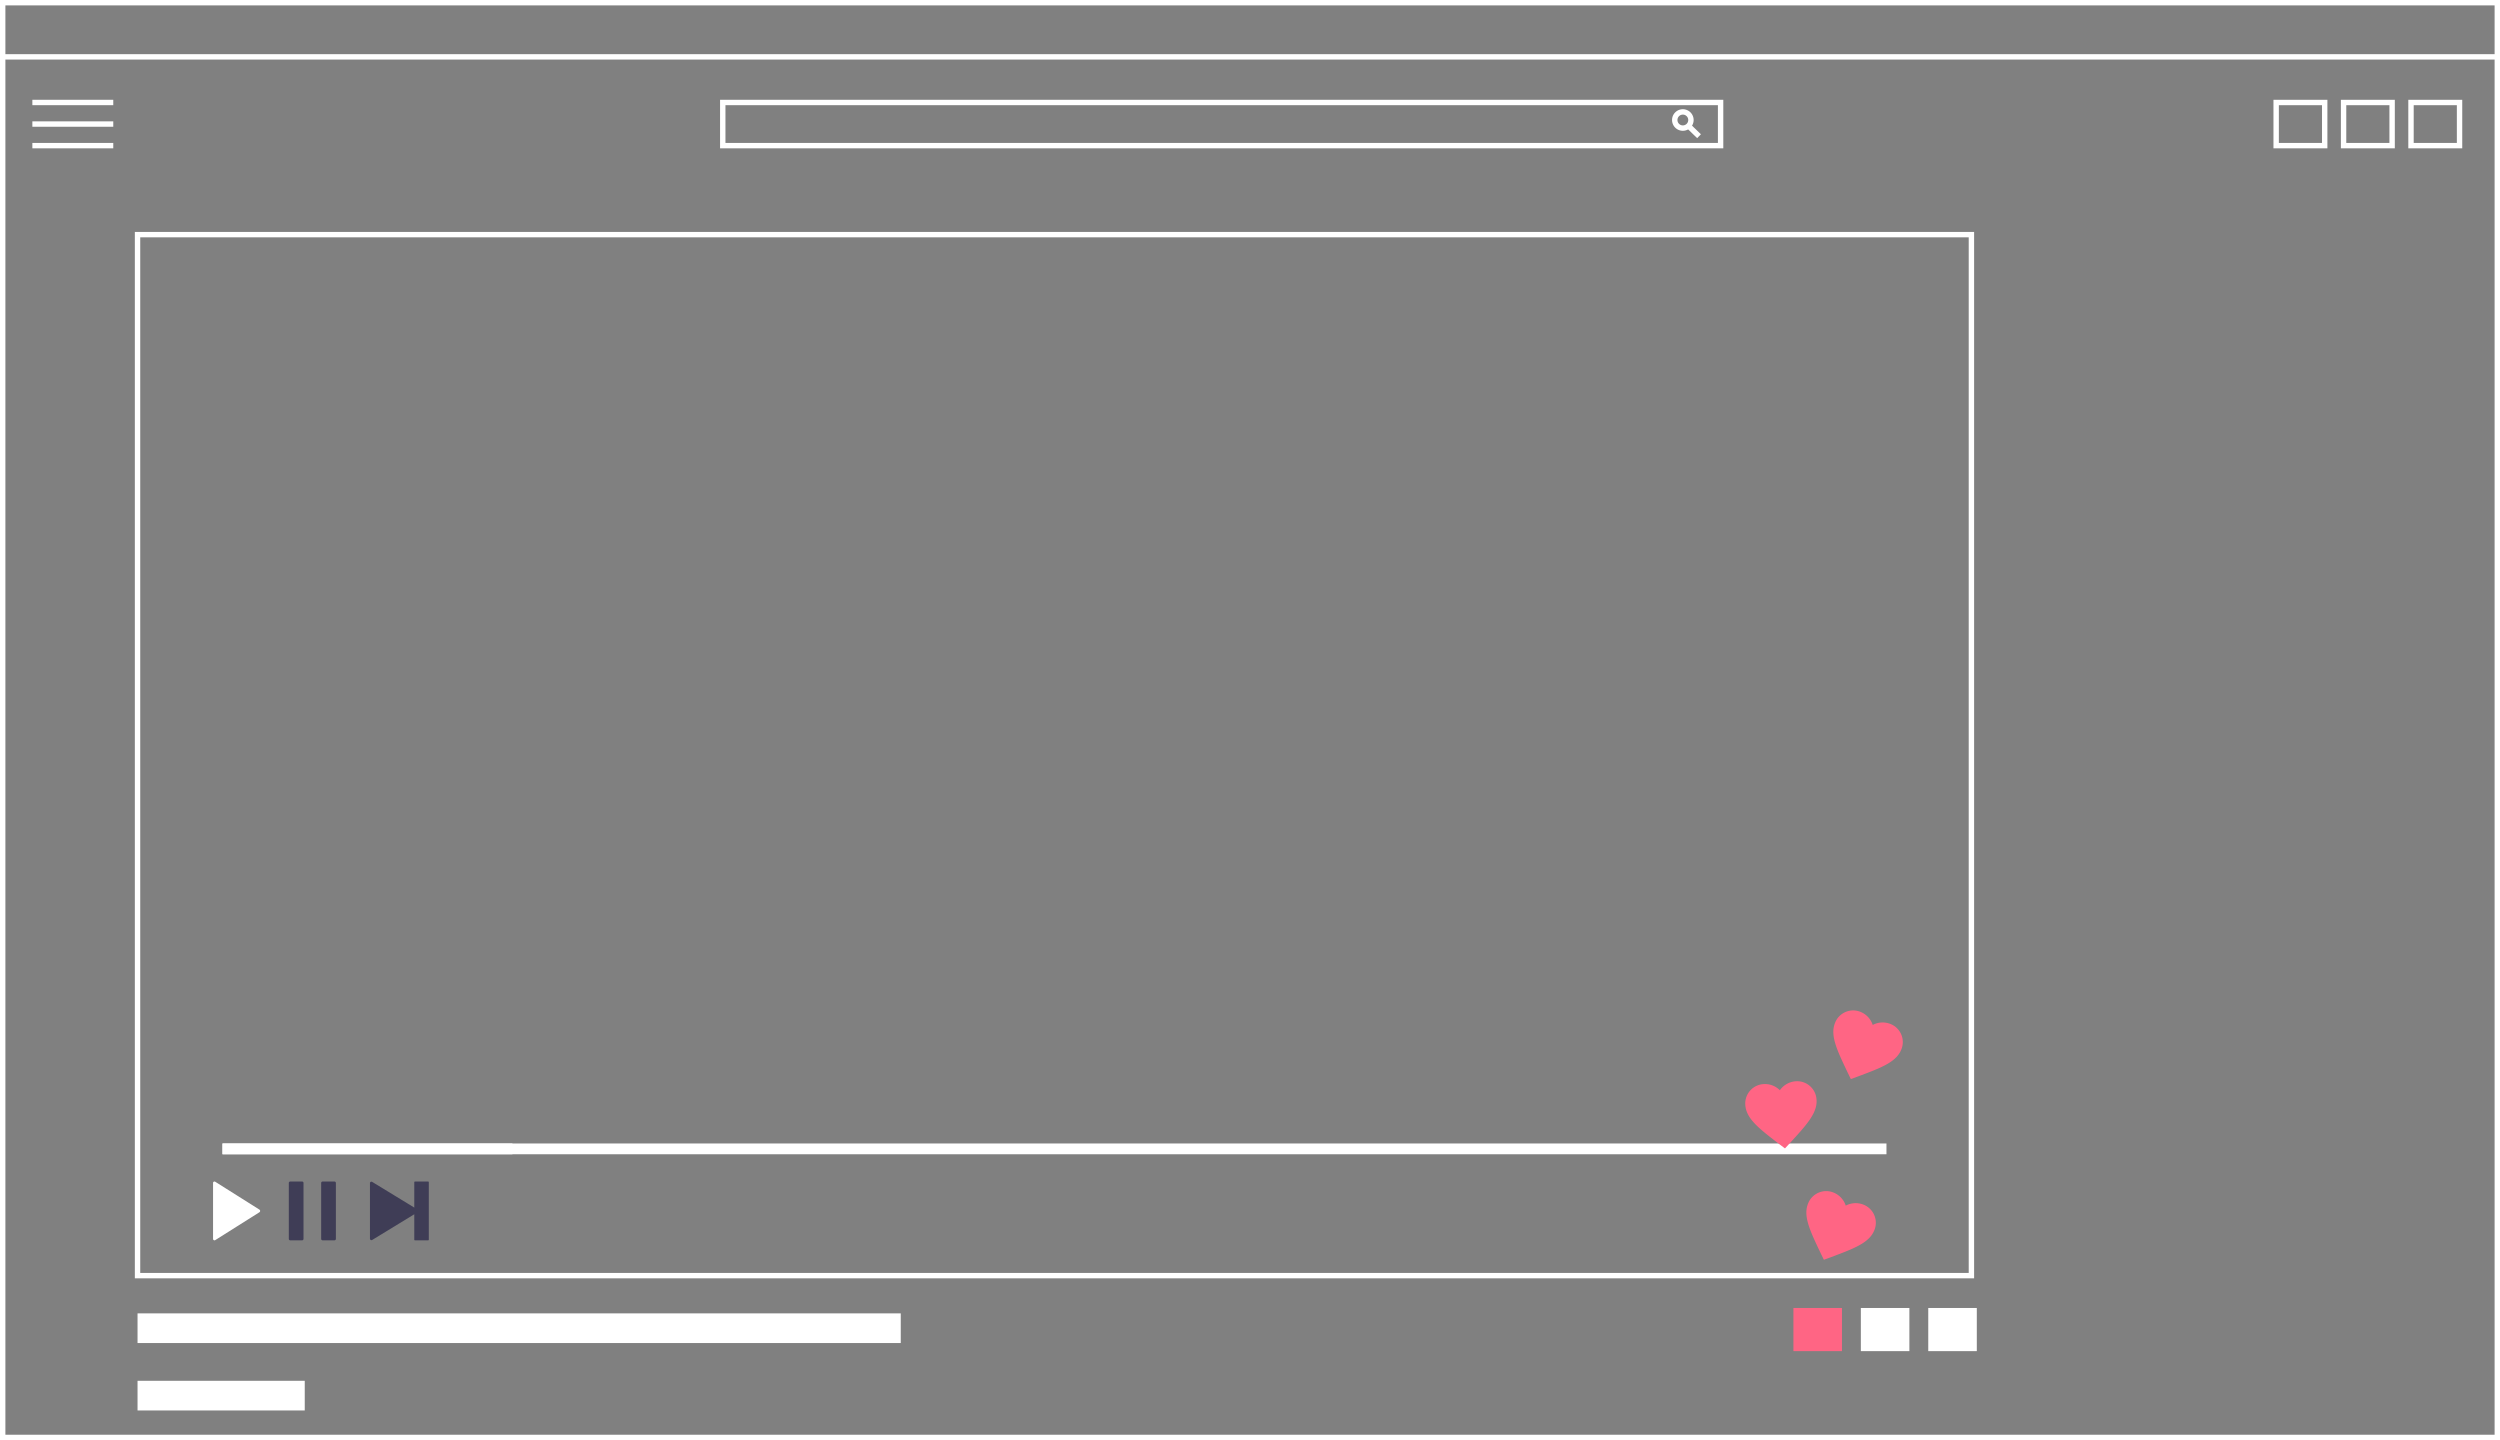 <svg xmlns="http://www.w3.org/2000/svg" data-name="Layer 1" width="927" height="534" viewBox="0 0 927 534" xmlns:xlink="http://www.w3.org/1999/xlink"><rect x="0" y="0" width="927" height="534" fill="#808080" stroke="none"/><title>video_influencer</title>



<path d="M1063.5,717h-927V183h927Zm-925-2h923V185h-923Z" transform="translate(-136.5 -183)" fill="#ffffff"/><rect x="1" y="20.086" width="925" height="2" fill="#ffffff"/><rect x="12" y="37" width="30" height="2" fill="#ffffff"/><rect x="12" y="45" width="30" height="2" fill="#ffffff"/><rect x="12" y="53" width="30" height="2" fill="#ffffff"/><path d="M775.5,238h-372V220h372Zm-370-2h368V222h-368Z" transform="translate(-136.5 -183)" fill="#ffffff"/><path d="M760.5,231.5a4,4,0,1,1,4-4A4.004,4.004,0,0,1,760.5,231.5Zm0-6a2,2,0,1,0,2,2A2.002,2.002,0,0,0,760.5,225.5Z" transform="translate(-136.5 -183)" fill="#ffffff"/><rect x="763.53" y="228.844" width="2" height="5.49" transform="translate(-70.54 436.067) rotate(-45.868)" fill="#ffffff"/><path d="M999.5,238h-20V220h20Zm-18-2h16V222h-16Z" transform="translate(-136.5 -183)" fill="#ffffff"/><path d="M1024.5,238h-20V220h20Zm-18-2h16V222h-16Z" transform="translate(-136.5 -183)" fill="#ffffff"/><path d="M1049.5,238h-20V220h20Zm-18-2h16V222h-16Z" transform="translate(-136.5 -183)" fill="#ffffff"/><rect x="665" y="485" width="18" height="16" fill="#ff6584"/><rect x="690" y="485" width="18" height="16" fill="#ffffff"/><rect x="715" y="485" width="18" height="16" fill="#ffffff"/><path d="M868.5,657h-682V269h682Zm-680-2h678V271h-678Z" transform="translate(-136.5 -183)" fill="#ffffff"/><path d="M290.114,621.376v9.395l-15.607-9.525a.548.548,0,0,0-.825.47v20.591a.548.548,0,0,0,.825.47l15.607-9.525v9.395a.274.274,0,0,0,.273.273h4.841a.274.274,0,0,0,.273-.273V621.376a.274.274,0,0,0-.273-.273h-4.841A.274.274,0,0,0,290.114,621.376Z" transform="translate(-136.5 -183)" fill="#3f3d56"/><path d="M248.493,642.921h-4.35a.549.549,0,0,1-.552-.545V621.649a.549.549,0,0,1,.552-.545h4.35a.549.549,0,0,1,.552.545v20.727A.549.549,0,0,1,248.493,642.921Zm12,0h-4.35a.549.549,0,0,1-.552-.545V621.649a.549.549,0,0,1,.552-.545h4.35a.549.549,0,0,1,.552.545v20.727A.549.549,0,0,1,260.493,642.921Z" transform="translate(-136.5 -183)" fill="#3f3d56"/><path d="M215.5,621.669v20.686a.533.533,0,0,0,.798.491l16.398-10.343a.586.586,0,0,0,0-.975L216.298,621.185A.528.528,0,0,0,215.5,621.669Z" transform="translate(-136.5 -183)" fill="#ffffff"/><rect x="82.5" y="424" width="617" height="4" fill="#ffffff"/><rect x="82.5" y="424" width="107.5" height="4" fill="#ffffff"/><rect x="51" y="487" width="283" height="11" fill="#ffffff"/><rect x="51" y="512" width="62" height="11" fill="#ffffff"/>

<path d="M798.363,608.83l-2.064-1.559c-7.34-5.643-12.179-9.3-12.621-14.343a7.202,7.202,0,0,1,6.617-7.935,7.834,7.834,0,0,1,6.181,2.268,7.834,7.834,0,0,1,5.693-3.307,7.202,7.202,0,0,1,7.895,6.665c.441,5.043-3.69,9.485-9.938,16.317Z" transform="translate(-136.5 -183)" fill="#ff6584"/><path d="M822.791,583.122l-1.131-2.326c-3.977-8.361-6.629-13.816-4.732-18.51a7.202,7.202,0,0,1,9.499-4.065,7.834,7.834,0,0,1,4.477,4.827,7.834,7.834,0,0,1,6.574-.361,7.202,7.202,0,0,1,4.007,9.523c-1.897,4.694-7.594,6.775-16.264,10.025Z" transform="translate(-136.5 -183)" fill="#ff6584"/><path d="M812.791,650.122l-1.131-2.326c-3.977-8.361-6.629-13.816-4.732-18.51a7.202,7.202,0,0,1,9.499-4.065,7.834,7.834,0,0,1,4.477,4.827,7.834,7.834,0,0,1,6.574-.361,7.202,7.202,0,0,1,4.007,9.523c-1.897,4.694-7.594,6.775-16.264,10.025Z" transform="translate(-136.5 -183)" fill="#ff6584"/></svg>